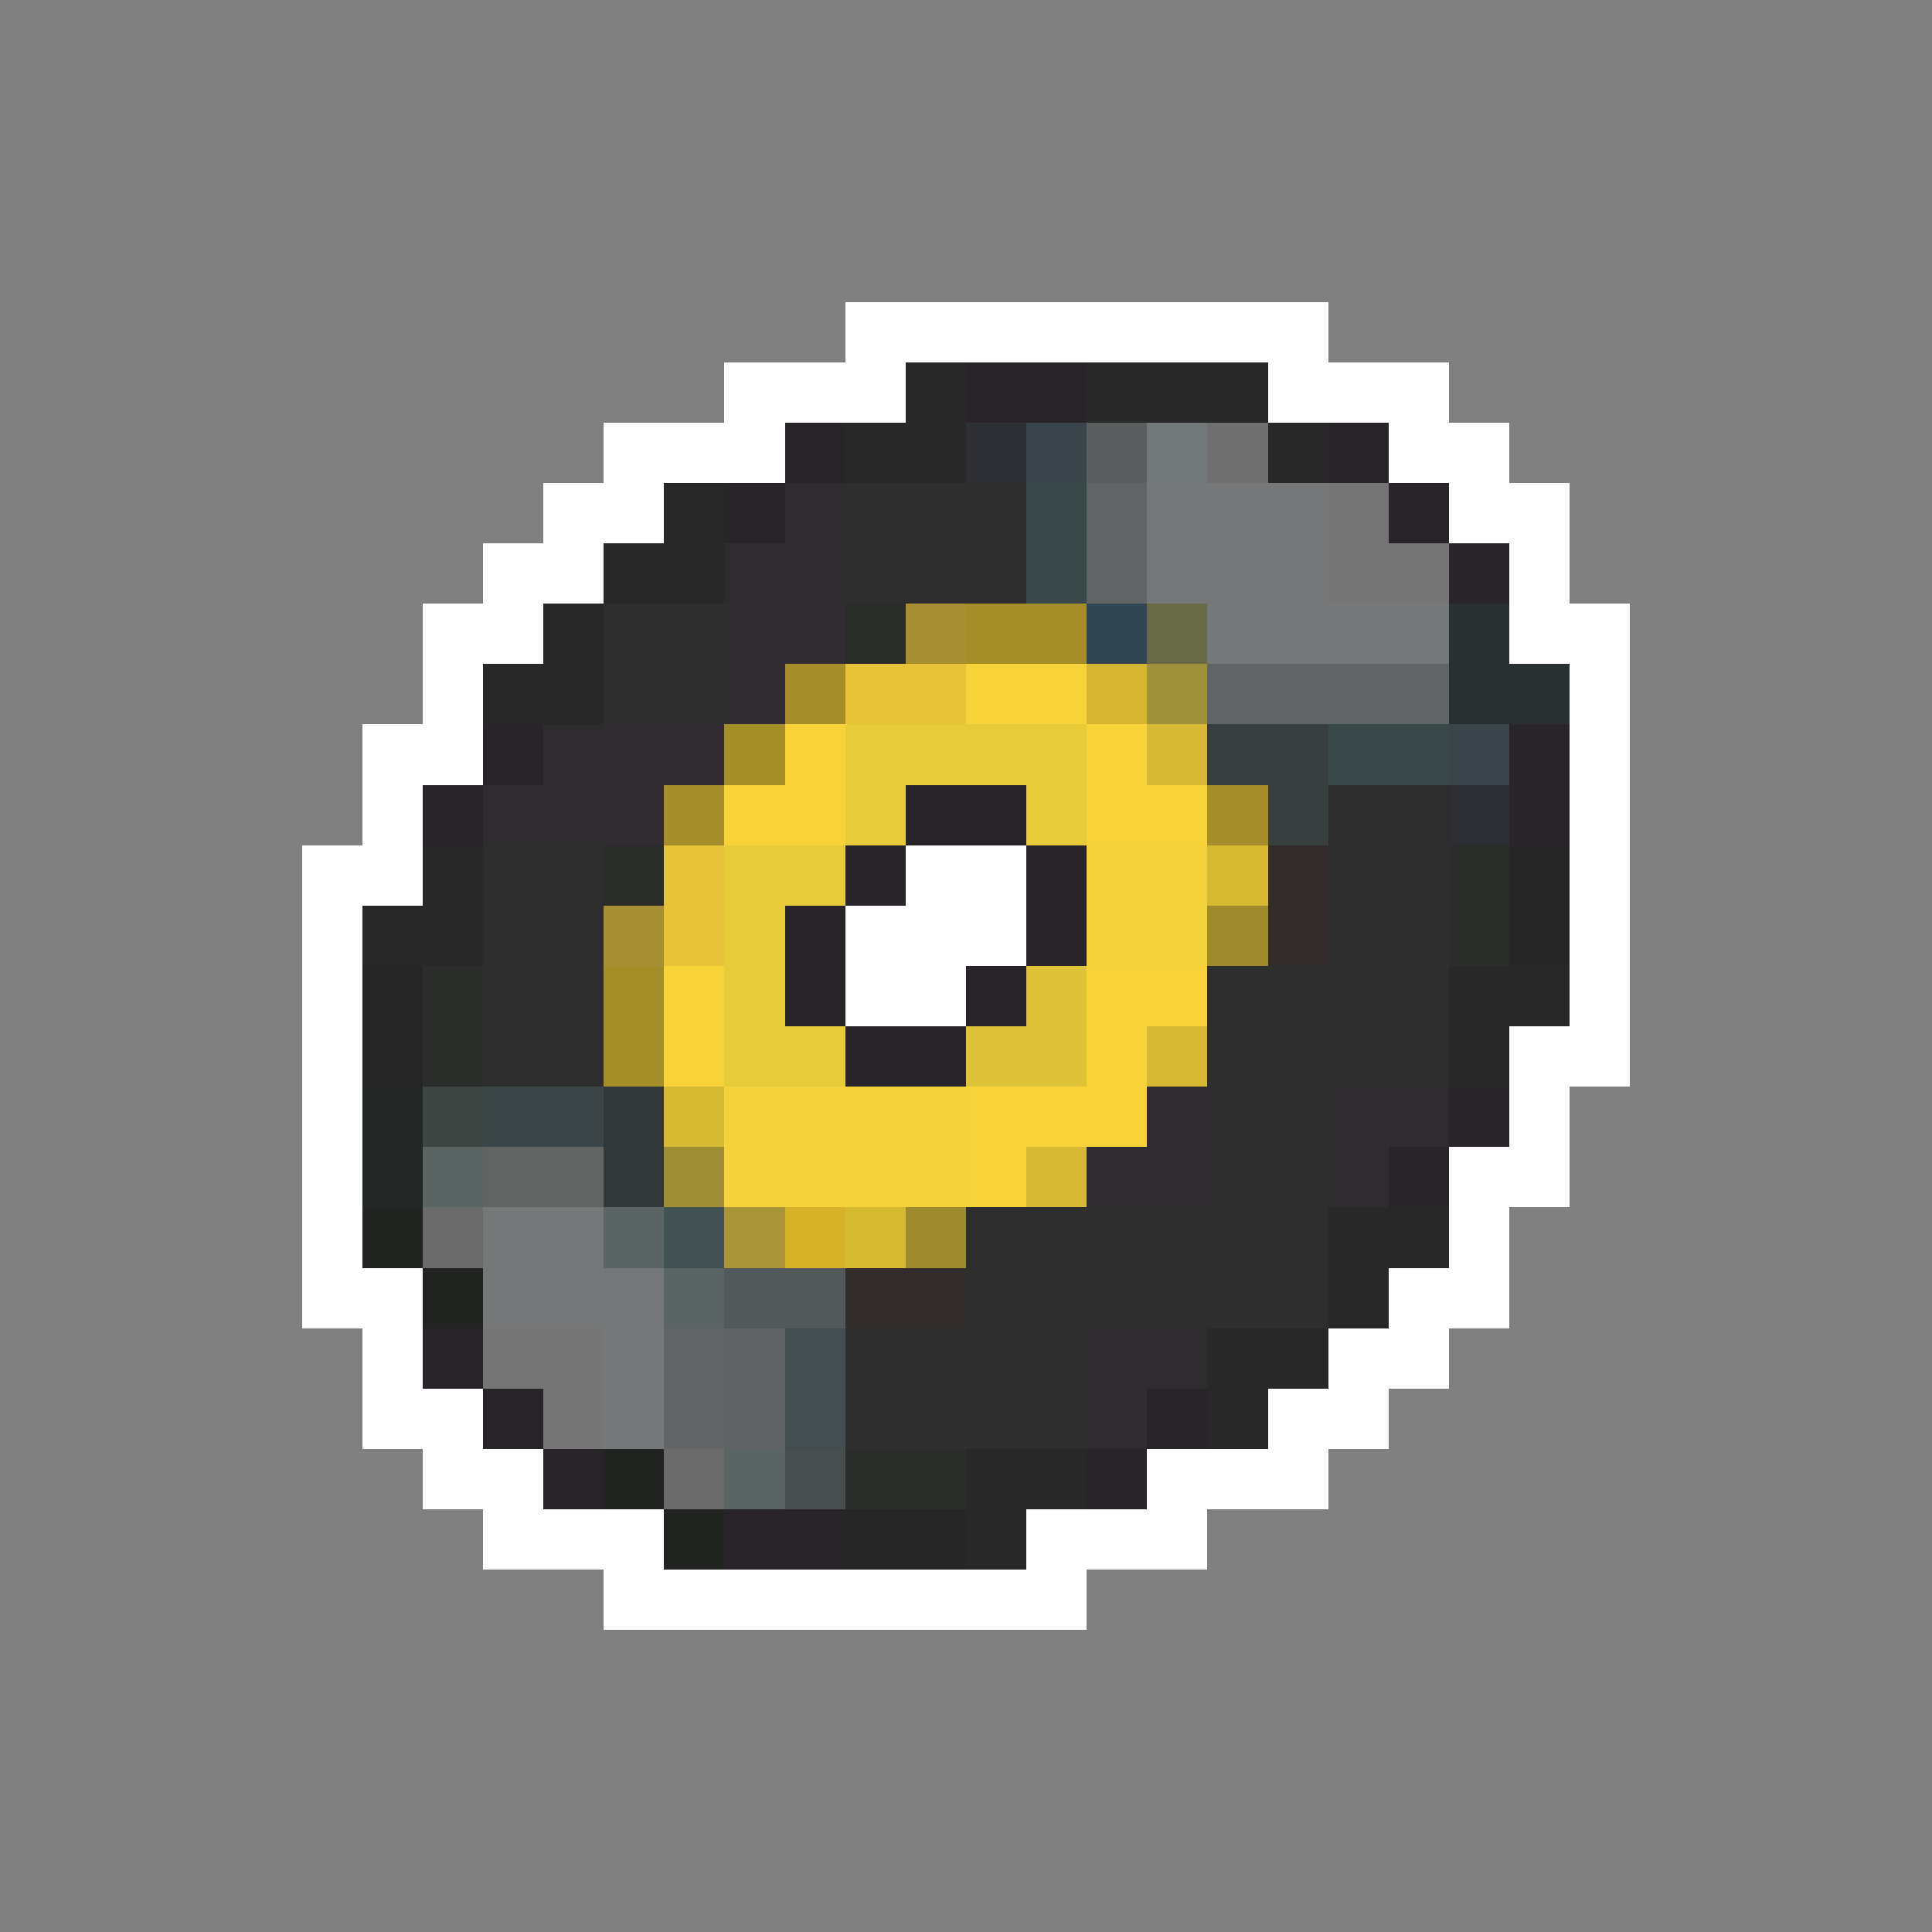 <svg xmlns="http://www.w3.org/2000/svg" viewBox="0 -0.5 32 32" shape-rendering="crispEdges">
<rect x="0" y="-0.5" width="32" height="32" fill="#808080" stroke="none"/>
<path stroke="#ffffff" d="M14 5h8M12 6h3M21 6h3M10 7h3M23 7h2M9 8h2M24 8h2M8 9h2M25 9h1M7 10h2M25 10h2M7 11h1M26 11h1M6 12h2M26 12h1M6 13h1M26 13h1M5 14h2M15 14h2M26 14h1M5 15h1M14 15h3M26 15h1M5 16h1M14 16h2M26 16h1M5 17h1M25 17h2M5 18h1M25 18h1M5 19h1M24 19h2M5 20h1M24 20h1M5 21h2M23 21h2M6 22h1M22 22h2M6 23h2M21 23h2M7 24h2M19 24h3M8 25h3M17 25h3M10 26h8" />
<path stroke="#292829" d="M15 6h1M18 6h3M14 7h2M21 7h1M11 8h1M10 9h2M9 10h1M8 11h2M7 14h1M6 15h2M24 16h2M24 17h1M22 20h2M22 21h1M20 22h2M20 23h1M16 24h2M16 25h1" />
<path stroke="#292429" d="M16 6h2M13 7h1M22 7h1M12 8h1M23 8h1M24 9h1M8 12h1M25 12h1M7 13h1M15 13h2M25 13h1M14 14h1M17 14h1M13 15h1M17 15h1M13 16h1M16 16h1M14 17h2M24 18h1M23 19h1M7 22h1M8 23h1M19 23h1M9 24h1M18 24h1M12 25h2" />
<path stroke="#2e2f34" d="M16 7h1M24 13h1" />
<path stroke="#39454a" d="M17 7h1M24 12h1" />
<path stroke="#5a5e5f" d="M18 7h1" />
<path stroke="#73797b" d="M19 7h1" />
<path stroke="#706f70" d="M20 7h1" />
<path stroke="#2e2c2e" d="M13 8h1M12 9h2M9 12h1M8 13h2M22 18h2M22 19h1M18 22h2M18 23h1" />
<path stroke="#2e2e2e" d="M14 8h2M14 9h2M10 10h2M10 11h2M8 14h2M22 14h2M8 15h2M22 15h2M8 16h2M20 16h4M8 17h2M20 17h4M20 18h2M20 19h2M16 20h6M16 21h6M14 22h4M14 23h4" />
<path stroke="#2e2d2e" d="M16 8h1M16 9h1M22 13h2" />
<path stroke="#39494a" d="M17 8h1M17 9h1M22 12h2" />
<path stroke="#606465" d="M18 8h1M18 9h1M20 11h4M11 22h1M11 23h1" />
<path stroke="#767778" d="M19 8h1M19 9h1M20 10h4M10 22h1M10 23h1" />
<path stroke="#757778" d="M20 8h2M20 9h2M8 20h2M8 21h2" />
<path stroke="#757575" d="M22 8h1M22 9h2M8 22h2M9 23h1" />
<path stroke="#312c31" d="M12 10h2M12 11h1M10 12h2M10 13h1M19 18h1M18 19h2" />
<path stroke="#292c29" d="M14 10h1M10 14h1" />
<path stroke="#a79033" d="M15 10h1M10 15h1" />
<path stroke="#a48e28" d="M16 10h2M12 12h1M10 16h1M10 17h1" />
<path stroke="#314552" d="M18 10h1" />
<path stroke="#686a47" d="M19 10h1" />
<path stroke="#293031" d="M24 10h1M24 11h2" />
<path stroke="#a58e29" d="M13 11h1M11 13h1M20 13h1" />
<path stroke="#e7c339" d="M14 11h2M11 14h1M11 15h1" />
<path stroke="#f7d339" d="M16 11h2M13 12h1M18 12h1M12 13h2M18 13h2M11 16h1M18 16h2M11 17h1M18 17h1M16 18h3M16 19h1" />
<path stroke="#d6b631" d="M18 11h1" />
<path stroke="#9f903c" d="M19 11h1" />
<path stroke="#e7cb39" d="M14 12h4M14 13h1M17 13h1M12 14h2M12 15h1M12 16h1M12 17h2" />
<path stroke="#d8b933" d="M19 12h1M19 17h1M17 19h1" />
<path stroke="#373f3f" d="M20 12h2M21 13h1" />
<path stroke="#f4d23c" d="M18 14h2M18 15h2M12 18h4M12 19h4" />
<path stroke="#d6ba31" d="M20 14h1M11 18h1M14 20h1" />
<path stroke="#312c29" d="M21 14h1M21 15h1M14 21h2" />
<path stroke="#2b2d2b" d="M24 14h1M24 15h1M7 16h1M7 17h1M14 24h2" />
<path stroke="#262626" d="M25 14h1M25 15h1M6 16h1M6 17h1M14 25h2" />
<path stroke="#9f8a2e" d="M20 15h1M15 20h1" />
<path stroke="#dec339" d="M17 16h1M16 17h2" />
<path stroke="#232726" d="M6 18h1M6 19h1" />
<path stroke="#3e4644" d="M7 18h1" />
<path stroke="#3c4649" d="M8 18h2" />
<path stroke="#313839" d="M10 18h1M10 19h1" />
<path stroke="#5a6563" d="M7 19h1M12 24h1" />
<path stroke="#606462" d="M8 19h2" />
<path stroke="#9f8e33" d="M11 19h1" />
<path stroke="#212421" d="M6 20h1M7 21h1M10 24h1M11 25h1" />
<path stroke="#6b6b6b" d="M7 20h1M11 24h1" />
<path stroke="#5a6465" d="M10 20h1M11 21h1" />
<path stroke="#425152" d="M11 20h1" />
<path stroke="#aa9439" d="M12 20h1" />
<path stroke="#d6b229" d="M13 20h1" />
<path stroke="#737778" d="M10 21h1" />
<path stroke="#52595a" d="M12 21h2" />
<path stroke="#5f6365" d="M12 22h1M12 23h1" />
<path stroke="#444d4f" d="M13 22h1M13 23h1" />
<path stroke="#494f4f" d="M13 24h1" />
</svg>